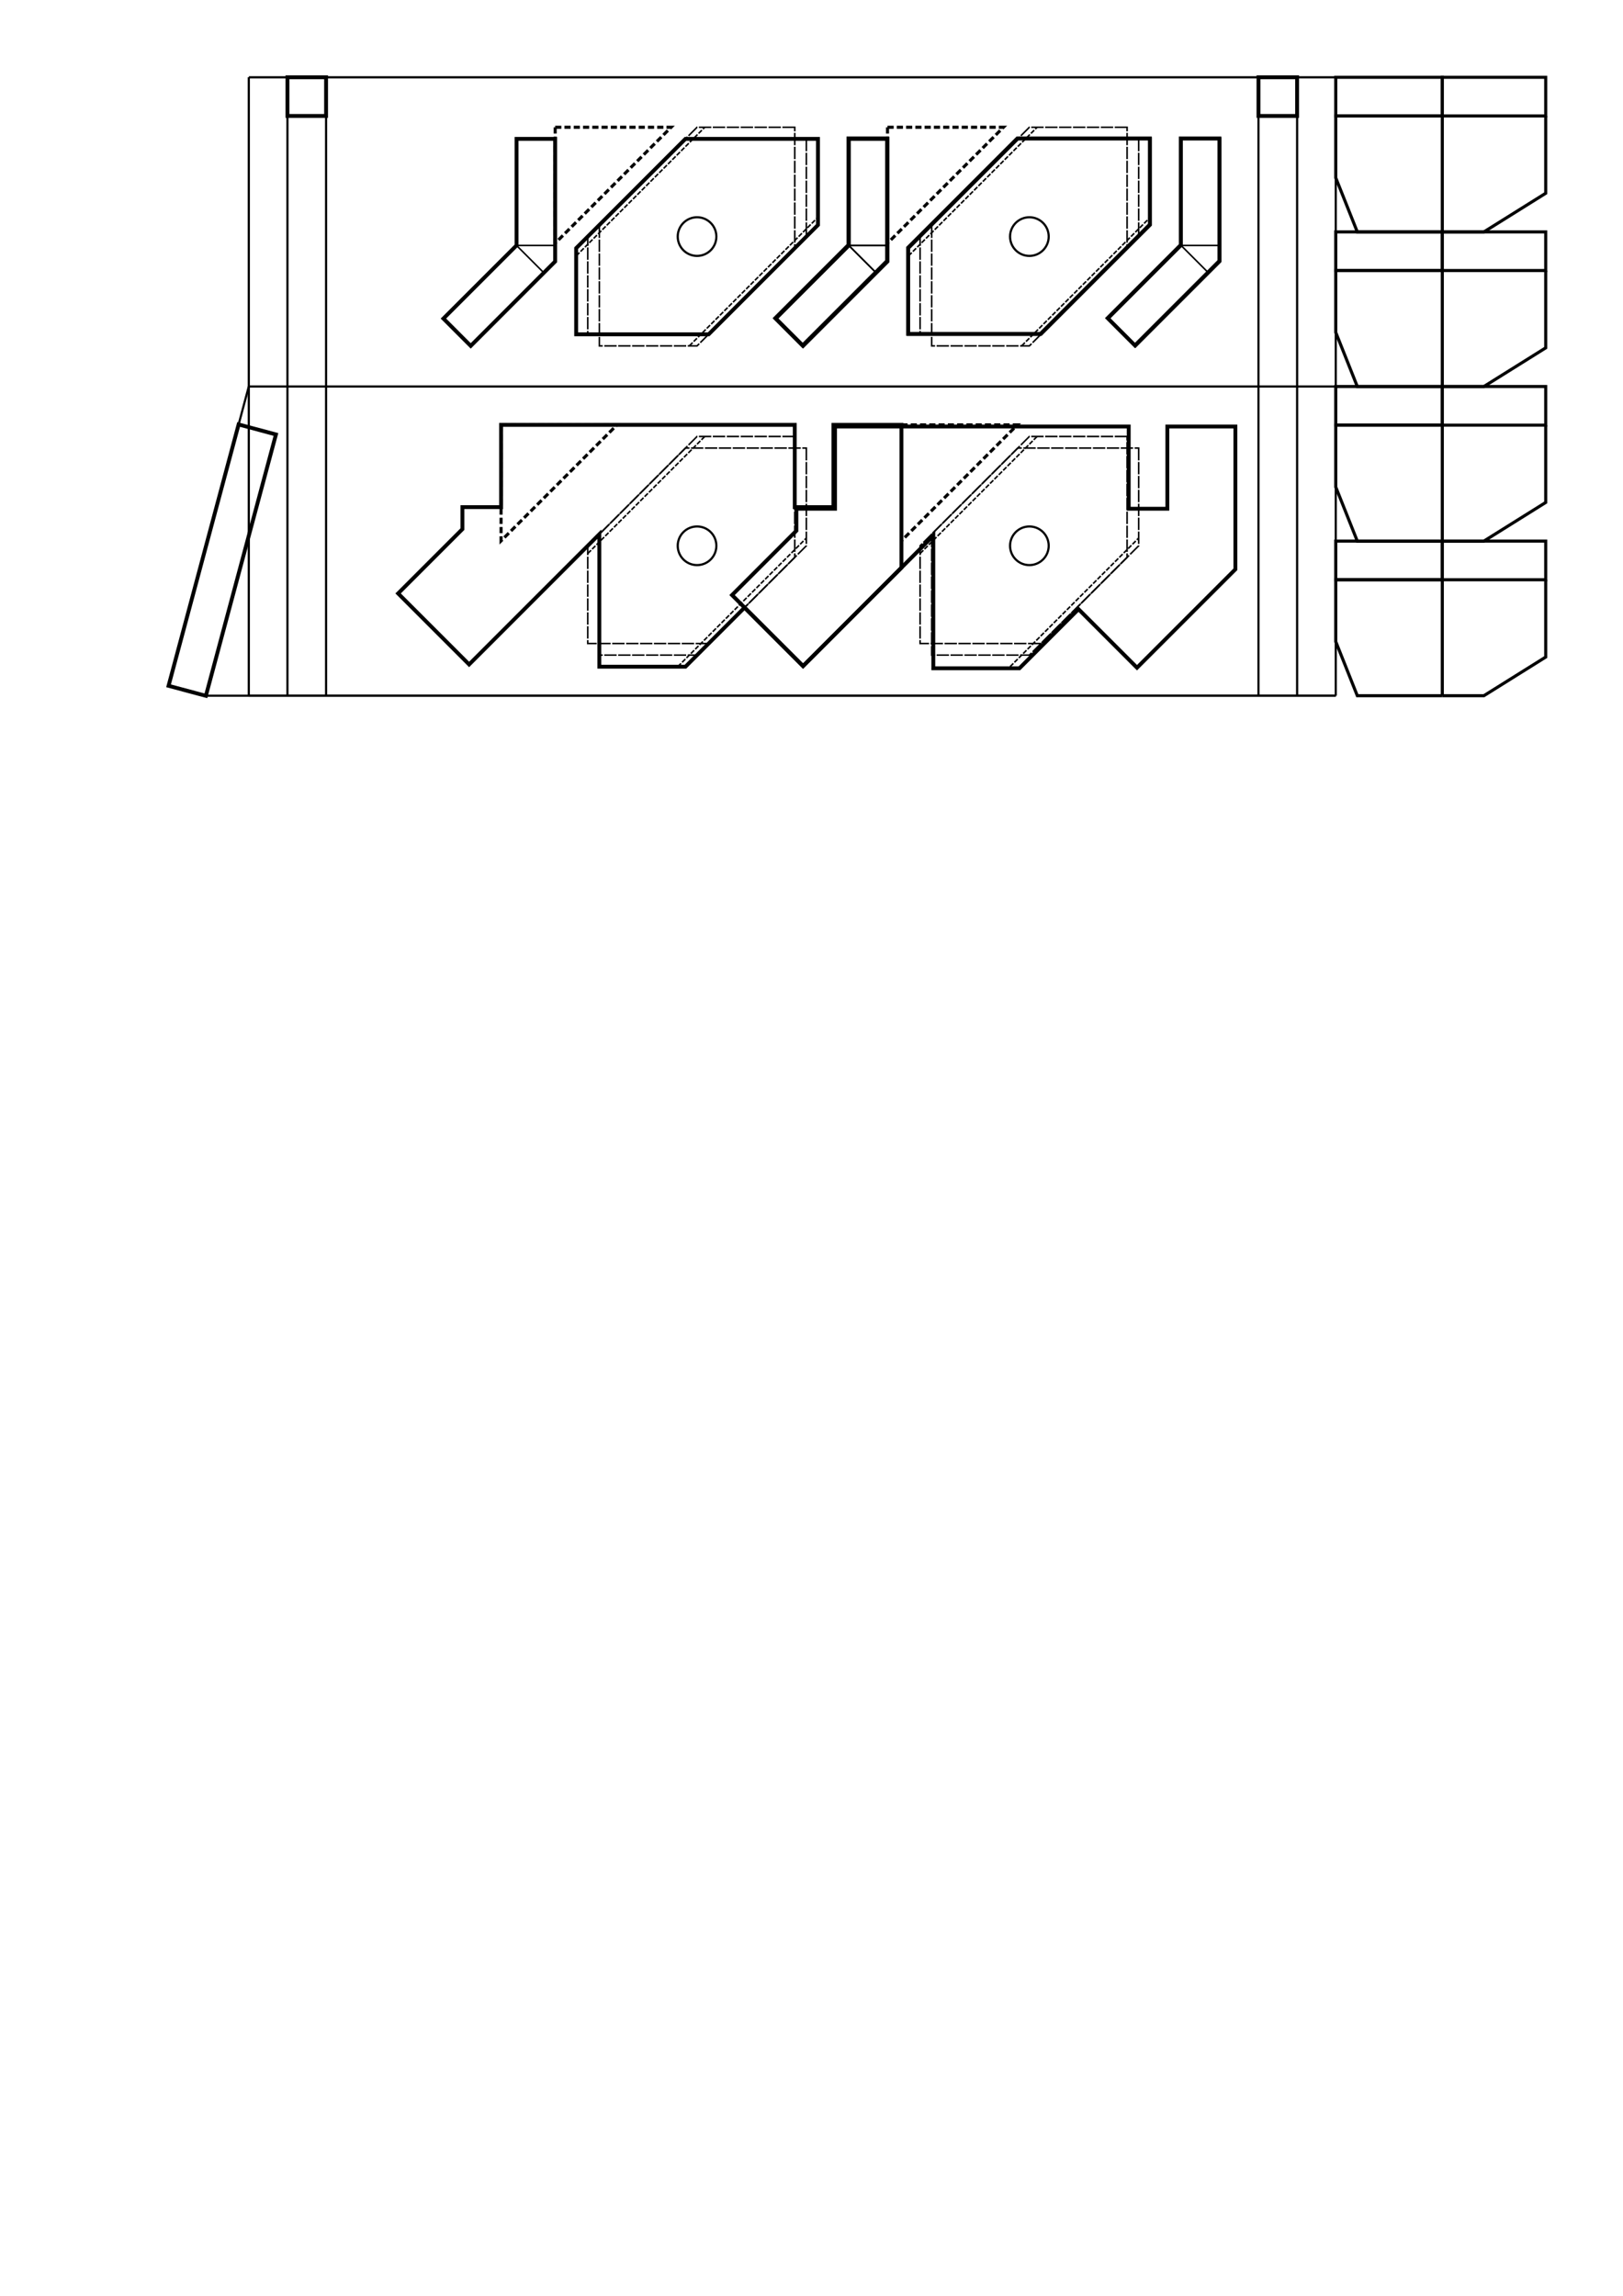 <?xml version="1.0" encoding="UTF-8" standalone="no"?>
<!-- Created with Inkscape (http://www.inkscape.org/) -->

<svg
   xmlns:dc="http://purl.org/dc/elements/1.1/"
   xmlns:cc="http://creativecommons.org/ns#"
   xmlns:rdf="http://www.w3.org/1999/02/22-rdf-syntax-ns#"
   xmlns:svg="http://www.w3.org/2000/svg"
   xmlns="http://www.w3.org/2000/svg"
   xmlns:sodipodi="http://sodipodi.sourceforge.net/DTD/sodipodi-0.dtd"
   xmlns:inkscape="http://www.inkscape.org/namespaces/inkscape"
   width="210mm"
   height="297mm"
   viewBox="0 0 744.094 1052.362"
   id="svg4275"
   version="1.1"
   inkscape:version="0.91 r13725"
   sodipodi:docname="pm_multitray4_TEMP.svg">
  <defs
     id="defs4277" />
  <sodipodi:namedview
     id="base"
     pagecolor="#ffffff"
     bordercolor="#666666"
     borderopacity="1.0"
     inkscape:pageopacity="0.0"
     inkscape:pageshadow="2"
     inkscape:zoom="0.35477556"
     inkscape:cx="168.20884"
     inkscape:cy="549.31481"
     inkscape:document-units="mm"
     inkscape:current-layer="layer1"
     showgrid="false"
     inkscape:snap-bbox="true"
     inkscape:object-paths="true"
     inkscape:snap-intersection-paths="true"
     inkscape:object-nodes="true"
     inkscape:snap-smooth-nodes="true"
     inkscape:snap-object-midpoints="true"
     inkscape:snap-nodes="true"
     inkscape:window-width="1280"
     inkscape:window-height="697"
     inkscape:window-x="-8"
     inkscape:window-y="-8"
     inkscape:window-maximized="1"
     inkscape:snap-global="true"
     inkscape:snap-others="false"
     inkscape:snap-grids="false"
     inkscape:snap-to-guides="false"
     inkscape:snap-page="true"
     inkscape:bbox-paths="true"
     inkscape:bbox-nodes="true"
     inkscape:snap-bbox-edge-midpoints="true"
     inkscape:snap-midpoints="false" />
  <g
     inkscape:label="Layer 1"
     inkscape:groupmode="layer"
     id="layer1">
    <g
       id="g14583"
       style="stroke:#000000;stroke-opacity:1"
       transform="translate(0.002,0)">
      <path
         inkscape:connector-curvature="0"
         id="path5090-6-8"
         d="m 612.402,318.898 -498.466,0"
         style="fill:none;fill-rule:evenodd;stroke:#000000;stroke-width:1px;stroke-linecap:butt;stroke-linejoin:miter;stroke-opacity:1" />
      <path
         inkscape:connector-curvature="0"
         id="path16965-1"
         d="m 131.78,318.898 0,-141.732"
         style="fill:none;fill-rule:evenodd;stroke:#000000;stroke-width:1px;stroke-linecap:butt;stroke-linejoin:miter;stroke-opacity:1" />
      <path
         inkscape:connector-curvature="0"
         id="path5090-6"
         d="m 612.402,35.433 -498.338,0"
         style="fill:none;fill-rule:evenodd;stroke:#000000;stroke-width:1px;stroke-linecap:butt;stroke-linejoin:miter;stroke-opacity:1" />
      <path
         inkscape:connector-curvature="0"
         id="path5090-6-4"
         d="m 612.402,177.165 -498.338,0"
         style="fill:none;fill-rule:evenodd;stroke:#000000;stroke-width:1px;stroke-linecap:butt;stroke-linejoin:miter;stroke-opacity:1" />
      <path
         inkscape:connector-curvature="0"
         id="path5090-2-6-3"
         d="m 612.402,318.898 -480.622,0"
         style="fill:none;fill-rule:evenodd;stroke:#000000;stroke-width:1px;stroke-linecap:butt;stroke-linejoin:miter;stroke-opacity:1" />
      <path
         inkscape:connector-curvature="0"
         id="path18998"
         d="m 612.402,35.433 0,283.465"
         style="fill:none;fill-rule:evenodd;stroke:#000000;stroke-width:1px;stroke-linecap:butt;stroke-linejoin:miter;stroke-opacity:1" />
      <rect
         transform="matrix(0.259,-0.966,0.966,0.259,0,0)"
         y="156.031"
         x="-283.592"
         height="17.717"
         width="124.016"
         id="rect11642-9-1"
         style="fill:none;fill-opacity:1;stroke:#000000;stroke-width:1.772;stroke-miterlimit:4;stroke-dasharray:none;stroke-dashoffset:0;stroke-opacity:1" />
      <path
         inkscape:connector-curvature="0"
         id="path11708"
         d="m 100.953,177.165 3e-5,0"
         style="fill:none;fill-rule:evenodd;stroke:#000000;stroke-width:1px;stroke-linecap:butt;stroke-linejoin:miter;stroke-opacity:1" />
      <rect
         y="35.433"
         x="131.78"
         height="17.717"
         width="17.717"
         id="rect12342-2"
         style="fill:none;fill-opacity:1;stroke:#000000;stroke-width:1.772;stroke-miterlimit:4;stroke-dasharray:none;stroke-dashoffset:0;stroke-opacity:1" />
      <path
         inkscape:connector-curvature="0"
         id="path16965-8"
         d="m 114.064,177.165 0,-141.732"
         style="fill:none;fill-rule:evenodd;stroke:#000000;stroke-width:1px;stroke-linecap:butt;stroke-linejoin:miter;stroke-opacity:1" />
      <path
         inkscape:connector-curvature="0"
         id="path19353"
         d="M 77.315,314.312 114.064,177.165"
         style="fill:none;fill-rule:evenodd;stroke:#000000;stroke-width:1px;stroke-linecap:butt;stroke-linejoin:miter;stroke-opacity:1" />
      <path
         inkscape:connector-curvature="0"
         id="path19355"
         d="m 94.428,318.898 37.352,-1e-5"
         style="fill:none;fill-rule:evenodd;stroke:#000000;stroke-width:1px;stroke-linecap:butt;stroke-linejoin:miter;stroke-opacity:1" />
      <path
         inkscape:connector-curvature="0"
         id="path16965-1-2"
         d="m 131.78,177.165 0,-141.732"
         style="fill:none;fill-rule:evenodd;stroke:#000000;stroke-width:1px;stroke-linecap:butt;stroke-linejoin:miter;stroke-opacity:1" />
      <path
         inkscape:connector-curvature="0"
         id="path16965-8-8"
         d="m 114.064,318.898 0,-141.732"
         style="fill:none;fill-rule:evenodd;stroke:#000000;stroke-width:1px;stroke-linecap:butt;stroke-linejoin:miter;stroke-opacity:1" />
      <rect
         y="35.433"
         x="576.969"
         height="17.717"
         width="17.717"
         id="rect12342-2-1-4"
         style="fill:none;fill-opacity:1;stroke:#000000;stroke-width:1.772;stroke-miterlimit:4;stroke-dasharray:none;stroke-dashoffset:0;stroke-opacity:1" />
      <path
         inkscape:connector-curvature="0"
         id="path20105-3"
         d="m 594.686,35.433 0,283.465"
         style="fill:none;fill-rule:evenodd;stroke:#000000;stroke-width:1px;stroke-linecap:butt;stroke-linejoin:miter;stroke-opacity:1" />
      <g
         id="g14169"
         transform="translate(1.1753125e-5,-4.0458057e-5)"
         style="stroke:#000000;stroke-opacity:1">
        <path
           style="fill:none;fill-rule:evenodd;stroke:#000000;stroke-width:1px;stroke-linecap:butt;stroke-linejoin:miter;stroke-opacity:1"
           d="m 576.969,35.433 0,283.465"
           id="path20105"
           inkscape:connector-curvature="0" />
        <path
           style="fill:none;fill-rule:evenodd;stroke:#000000;stroke-width:1px;stroke-linecap:butt;stroke-linejoin:miter;stroke-opacity:1"
           d="m 149.497,35.433 0,141.732"
           id="path5943"
           inkscape:connector-curvature="0" />
        <path
           style="fill:none;fill-rule:evenodd;stroke:#000000;stroke-width:1px;stroke-linecap:butt;stroke-linejoin:miter;stroke-opacity:1"
           d="m 149.497,177.165 0,141.732"
           id="path5943-4"
           inkscape:connector-curvature="0" />
        <g
           id="g14152"
           style="stroke:#000000;stroke-opacity:1">
          <path
             inkscape:connector-curvature="0"
             id="path5708-2-9-5"
             d="m 310.717,305.602 58.968,-58.968"
             style="fill:none;fill-rule:evenodd;stroke:#000000;stroke-width:0.709;stroke-linecap:butt;stroke-linejoin:miter;stroke-miterlimit:4;stroke-dasharray:2.126, 0.709;stroke-dashoffset:0;stroke-opacity:1" />
          <path
             inkscape:connector-curvature="0"
             id="path5708-2-8-5-4"
             d="M 269.466,253.721 323.119,200.068"
             style="fill:none;fill-rule:evenodd;stroke:#000000;stroke-width:0.709;stroke-linecap:butt;stroke-linejoin:miter;stroke-miterlimit:4;stroke-dasharray:2.126, 0.709;stroke-dashoffset:0;stroke-opacity:1" />
          <path
             inkscape:connector-curvature="0"
             id="path8598-9-4-7"
             d="m 364.37,200.068 -44.795,1e-5 -44.795,44.795 0,55.425 44.795,2e-5 44.795,-44.795 z"
             style="fill:none;fill-rule:evenodd;stroke:#000000;stroke-width:0.709;stroke-linecap:butt;stroke-linejoin:miter;stroke-miterlimit:4;stroke-dasharray:5.669, 0.709;stroke-dashoffset:0;stroke-opacity:1" />
          <path
             inkscape:connector-curvature="0"
             id="path8598-8-4-1"
             d="m 369.685,205.383 -1e-5,44.795 -44.795,44.795 -55.425,-10e-6 -2e-5,-44.795 44.795,-44.795 z"
             style="fill:none;fill-rule:evenodd;stroke:#000000;stroke-width:0.709;stroke-linecap:butt;stroke-linejoin:miter;stroke-miterlimit:4;stroke-dasharray:5.669, 0.709;stroke-dashoffset:0;stroke-opacity:1" />
          <circle
             r="8.858"
             cy="250.177"
             cx="319.575"
             id="path16522-52"
             style="fill:none;fill-rule:evenodd;stroke:#000000;stroke-width:1px;stroke-linecap:butt;stroke-linejoin:miter;stroke-opacity:1" />
          <path
             inkscape:connector-curvature="0"
             id="path5708-2-9-2-7"
             d="m 463.079,305.602 58.968,-58.968"
             style="fill:none;fill-rule:evenodd;stroke:#000000;stroke-width:0.709;stroke-linecap:butt;stroke-linejoin:miter;stroke-miterlimit:4;stroke-dasharray:2.126, 0.709;stroke-dashoffset:0;stroke-opacity:1" />
          <path
             inkscape:connector-curvature="0"
             id="path5708-2-8-5-0-1"
             d="m 421.828,253.721 53.653,-53.653"
             style="fill:none;fill-rule:evenodd;stroke:#000000;stroke-width:0.709;stroke-linecap:butt;stroke-linejoin:miter;stroke-miterlimit:4;stroke-dasharray:2.126, 0.709;stroke-dashoffset:0;stroke-opacity:1" />
          <path
             inkscape:connector-curvature="0"
             id="path8598-9-4-3-6"
             d="m 516.733,200.068 -44.795,1e-5 -44.795,44.795 0,55.425 44.795,2e-5 44.795,-44.795 z"
             style="fill:none;fill-rule:evenodd;stroke:#000000;stroke-width:0.709;stroke-linecap:butt;stroke-linejoin:miter;stroke-miterlimit:4;stroke-dasharray:5.669, 0.709;stroke-dashoffset:0;stroke-opacity:1" />
          <path
             inkscape:connector-curvature="0"
             id="path8598-8-4-7-3"
             d="m 522.048,205.383 -10e-6,44.795 -44.795,44.795 -55.425,-10e-6 -3e-5,-44.795 44.795,-44.795 z"
             style="fill:none;fill-rule:evenodd;stroke:#000000;stroke-width:0.709;stroke-linecap:butt;stroke-linejoin:miter;stroke-miterlimit:4;stroke-dasharray:5.669, 0.709;stroke-dashoffset:0;stroke-opacity:1" />
          <circle
             r="8.858"
             cy="250.177"
             cx="471.938"
             id="path16522-5-6"
             style="fill:none;fill-rule:evenodd;stroke:#000000;stroke-width:1px;stroke-linecap:butt;stroke-linejoin:miter;stroke-opacity:1" />
          <path
             inkscape:connector-curvature="0"
             id="path16561-1-3"
             d="m 229.725,194.753 53.15,0 -53.15,53.15 z"
             style="fill:none;fill-rule:evenodd;stroke:#000000;stroke-width:1.417;stroke-linecap:butt;stroke-linejoin:miter;stroke-miterlimit:4;stroke-dasharray:2.835, 1.417;stroke-dashoffset:0;stroke-opacity:1" />
          <path
             inkscape:connector-curvature="0"
             id="path16561-1-3-3"
             d="m 413.273,194.753 53.15,0 -53.15,53.15 z"
             style="fill:none;fill-rule:evenodd;stroke:#000000;stroke-width:1.417;stroke-linecap:butt;stroke-linejoin:miter;stroke-miterlimit:4;stroke-dasharray:2.835, 1.417;stroke-dashoffset:0;stroke-opacity:1" />
          <g
             transform="translate(-31.546,441.227)"
             style="stroke:#000000;stroke-width:1.772;stroke-miterlimit:4;stroke-dasharray:none;stroke-opacity:1"
             id="g11358">
            <path
               style="fill:none;fill-rule:evenodd;stroke:#000000;stroke-width:1.772;stroke-linecap:butt;stroke-linejoin:miter;stroke-miterlimit:4;stroke-dasharray:none;stroke-opacity:1"
               d="m 214.064,-169.202 29.49,-29.49 0,-10.074 17.717,0 0,-37.708 134.646,-10e-6 10e-6,37.708 17.717,-1e-5 1e-5,-37.708 31.186,-10e-6 0,65.467 -45.099,45.099 -26.815,-26.815 -27.098,27.098 -39.48,-1e-5 -2e-5,-60.74 -59.712,59.712 z"
               id="path11153-9"
               inkscape:connector-curvature="0" />
            <path
               style="fill:none;fill-rule:evenodd;stroke:#000000;stroke-width:1.772;stroke-linecap:butt;stroke-linejoin:miter;stroke-miterlimit:4;stroke-dasharray:none;stroke-opacity:1"
               d="m 367.17,-168.458 29.49,-29.49 0,-10.074 17.717,0 0,-37.708 134.646,-1e-5 10e-6,37.708 17.717,-1e-5 1e-5,-37.708 31.186,-1e-5 0,65.467 -45.099,45.099 -26.815,-26.815 -27.098,27.098 -39.48,-1e-5 -2e-5,-60.74 -59.712,59.712 z"
               id="path11153-4-5"
               inkscape:connector-curvature="0" />
          </g>
        </g>
        <g
           id="g13835"
           style="stroke:#000000;stroke-opacity:1">
          <path
             inkscape:connector-curvature="0"
             id="path16181-8-3-1-0"
             d="m 355.651,146.024 33.523,-33.524 -10e-6,-48.85 17.717,0 0,56.188 -38.716,38.717 z"
             style="fill:none;fill-rule:evenodd;stroke:#000000;stroke-width:1.417;stroke-linecap:butt;stroke-linejoin:miter;stroke-miterlimit:4;stroke-dasharray:none;stroke-opacity:1" />
          <path
             inkscape:connector-curvature="0"
             id="path5708-2-9"
             d="M 316.032,158.555 375,99.587"
             style="fill:none;fill-rule:evenodd;stroke:#000000;stroke-width:0.709;stroke-linecap:butt;stroke-linejoin:miter;stroke-miterlimit:4;stroke-dasharray:2.126, 0.709;stroke-dashoffset:0;stroke-opacity:1" />
          <path
             inkscape:connector-curvature="0"
             id="path5708-2-8-5"
             d="M 264.151,117.303 323.119,58.335"
             style="fill:none;fill-rule:evenodd;stroke:#000000;stroke-width:0.709;stroke-linecap:butt;stroke-linejoin:miter;stroke-miterlimit:4;stroke-dasharray:2.126, 0.709;stroke-dashoffset:0;stroke-opacity:1" />
          <path
             inkscape:connector-curvature="0"
             id="path8598-9-4"
             d="m 364.37,58.335 -44.795,10e-6 -44.795,44.795 0,55.425 44.795,2e-5 44.795,-44.795 z"
             style="fill:none;fill-rule:evenodd;stroke:#000000;stroke-width:0.709;stroke-linecap:butt;stroke-linejoin:miter;stroke-miterlimit:4;stroke-dasharray:5.669, 0.709;stroke-dashoffset:0;stroke-opacity:1" />
          <path
             inkscape:connector-curvature="0"
             id="path8598-8-4"
             d="m 369.685,63.65 -1e-5,44.795 -44.795,44.795 -55.425,-1e-5 -2e-5,-44.795 44.795,-44.795 z"
             style="fill:none;fill-rule:evenodd;stroke:#000000;stroke-width:0.709;stroke-linecap:butt;stroke-linejoin:miter;stroke-miterlimit:4;stroke-dasharray:5.669, 0.709;stroke-dashoffset:0;stroke-opacity:1" />
          <rect
             transform="matrix(0,1,1,0,0,0)"
             y="389.174"
             x="63.65"
             height="17.717"
             width="48.85"
             id="rect9490-4-9-0-0-01-1"
             style="fill:none;fill-opacity:1;stroke:#000000;stroke-width:0.709;stroke-miterlimit:4;stroke-dasharray:none;stroke-dashoffset:0;stroke-opacity:1" />
          <rect
             transform="matrix(-0.707,0.707,0.707,0.707,0,0)"
             y="354.737"
             x="-195.638"
             height="17.717"
             width="47.409"
             id="rect9490-4-9-0-0-01-12-0"
             style="fill:none;fill-opacity:1;stroke:#000000;stroke-width:0.709;stroke-miterlimit:4;stroke-dasharray:none;stroke-dashoffset:0;stroke-opacity:1" />
          <path
             inkscape:connector-curvature="0"
             id="path16181-8-3-1"
             d="m 203.288,146.024 33.523,-33.524 -1e-5,-48.85 17.717,0 0,56.188 -38.716,38.717 z"
             style="fill:none;fill-rule:evenodd;stroke:#000000;stroke-width:1.417;stroke-linecap:butt;stroke-linejoin:miter;stroke-miterlimit:4;stroke-dasharray:none;stroke-opacity:1" />
          <path
             inkscape:connector-curvature="0"
             id="path16213-7"
             d="m 264.151,153.24 0,-39.48 50.11,-50.11 60.74,-1.5e-4 -1e-5,39.48 -50.11,50.11 z"
             style="fill:none;fill-rule:evenodd;stroke:#000000;stroke-width:1.417;stroke-linecap:butt;stroke-linejoin:miter;stroke-miterlimit:4;stroke-dasharray:none;stroke-opacity:1" />
          <rect
             transform="matrix(0,1,1,0,0,0)"
             y="236.811"
             x="63.65"
             height="17.717"
             width="48.85"
             id="rect9490-4-9-0-0-01-7-7"
             style="fill:none;fill-opacity:1;stroke:#000000;stroke-width:0.709;stroke-miterlimit:4;stroke-dasharray:none;stroke-dashoffset:0;stroke-opacity:1" />
          <rect
             transform="matrix(-0.707,0.707,0.707,0.707,0,0)"
             y="247.001"
             x="-87.901"
             height="17.717"
             width="47.409"
             id="rect9490-4-9-0-0-01-12-37-7"
             style="fill:none;fill-opacity:1;stroke:#000000;stroke-width:0.709;stroke-miterlimit:4;stroke-dasharray:none;stroke-dashoffset:0;stroke-opacity:1" />
          <circle
             r="8.858"
             cy="108.445"
             cx="319.575"
             id="path16522"
             style="fill:none;fill-rule:evenodd;stroke:#000000;stroke-width:1px;stroke-linecap:butt;stroke-linejoin:miter;stroke-opacity:1" />
          <path
             inkscape:connector-curvature="0"
             id="path5708-2-9-2"
             d="M 468.394,158.555 527.363,99.587"
             style="fill:none;fill-rule:evenodd;stroke:#000000;stroke-width:0.709;stroke-linecap:butt;stroke-linejoin:miter;stroke-miterlimit:4;stroke-dasharray:2.126, 0.709;stroke-dashoffset:0;stroke-opacity:1" />
          <path
             inkscape:connector-curvature="0"
             id="path5708-2-8-5-0"
             d="M 416.513,117.303 475.481,58.335"
             style="fill:none;fill-rule:evenodd;stroke:#000000;stroke-width:0.709;stroke-linecap:butt;stroke-linejoin:miter;stroke-miterlimit:4;stroke-dasharray:2.126, 0.709;stroke-dashoffset:0;stroke-opacity:1" />
          <path
             inkscape:connector-curvature="0"
             id="path8598-9-4-3"
             d="m 516.733,58.335 -44.795,10e-6 -44.795,44.795 0,55.425 44.795,2e-5 44.795,-44.795 z"
             style="fill:none;fill-rule:evenodd;stroke:#000000;stroke-width:0.709;stroke-linecap:butt;stroke-linejoin:miter;stroke-miterlimit:4;stroke-dasharray:5.669, 0.709;stroke-dashoffset:0;stroke-opacity:1" />
          <path
             inkscape:connector-curvature="0"
             id="path8598-8-4-7"
             d="m 522.048,63.65 -10e-6,44.795 -44.795,44.795 -55.425,-1e-5 -2e-5,-44.795 44.795,-44.795 z"
             style="fill:none;fill-rule:evenodd;stroke:#000000;stroke-width:0.709;stroke-linecap:butt;stroke-linejoin:miter;stroke-miterlimit:4;stroke-dasharray:5.669, 0.709;stroke-dashoffset:0;stroke-opacity:1" />
          <path
             inkscape:connector-curvature="0"
             id="path16181-8-2-1"
             d="m 508.013,146.024 33.523,-33.524 -10e-6,-48.85 17.717,0 0,56.188 -38.716,38.717 z"
             style="fill:none;fill-rule:evenodd;stroke:#000000;stroke-width:1.417;stroke-linecap:butt;stroke-linejoin:miter;stroke-miterlimit:4;stroke-dasharray:none;stroke-opacity:1" />
          <rect
             transform="matrix(0,1,1,0,0,0)"
             y="541.536"
             x="63.65"
             height="17.717"
             width="48.85"
             id="rect9490-4-9-0-0-01-1-7"
             style="fill:none;fill-opacity:1;stroke:#000000;stroke-width:0.709;stroke-miterlimit:4;stroke-dasharray:none;stroke-dashoffset:0;stroke-opacity:1" />
          <rect
             transform="matrix(-0.707,0.707,0.707,0.707,0,0)"
             y="462.474"
             x="-303.374"
             height="17.717"
             width="47.409"
             id="rect9490-4-9-0-0-01-12-0-3"
             style="fill:none;fill-opacity:1;stroke:#000000;stroke-width:0.709;stroke-miterlimit:4;stroke-dasharray:none;stroke-dashoffset:0;stroke-opacity:1" />
          <path
             inkscape:connector-curvature="0"
             id="path16213-7-8"
             d="m 416.513,153.24 0,-39.48 50.11,-50.11 60.74,-1.5e-4 -1e-5,39.48 -50.11,50.11 z"
             style="fill:none;fill-rule:evenodd;stroke:#000000;stroke-width:1.417;stroke-linecap:butt;stroke-linejoin:miter;stroke-miterlimit:4;stroke-dasharray:none;stroke-opacity:1" />
          <rect
             transform="matrix(0,1,1,0,0,0)"
             y="389.174"
             x="63.65"
             height="17.717"
             width="48.85"
             id="rect9490-4-9-0-0-01-7-7-6"
             style="fill:none;fill-opacity:1;stroke:#000000;stroke-width:0.709;stroke-miterlimit:4;stroke-dasharray:none;stroke-dashoffset:0;stroke-opacity:1" />
          <rect
             transform="matrix(-0.707,0.707,0.707,0.707,0,0)"
             y="354.737"
             x="-195.638"
             height="17.717"
             width="47.409"
             id="rect9490-4-9-0-0-01-12-37-7-1"
             style="fill:none;fill-opacity:1;stroke:#000000;stroke-width:0.709;stroke-miterlimit:4;stroke-dasharray:none;stroke-dashoffset:0;stroke-opacity:1" />
          <circle
             r="8.858"
             cy="108.445"
             cx="471.938"
             id="path16522-5"
             style="fill:none;fill-rule:evenodd;stroke:#000000;stroke-width:1px;stroke-linecap:butt;stroke-linejoin:miter;stroke-opacity:1" />
          <path
             inkscape:connector-curvature="0"
             id="path16561-1-3-5"
             d="m 254.528,58.335 53.15,0 -53.15,53.15 z"
             style="fill:none;fill-rule:evenodd;stroke:#000000;stroke-width:1.417;stroke-linecap:butt;stroke-linejoin:miter;stroke-miterlimit:4;stroke-dasharray:2.835, 1.417;stroke-dashoffset:0;stroke-opacity:1" />
          <path
             inkscape:connector-curvature="0"
             id="path16561-1-3-5-1"
             d="m 406.89,58.335 53.15,0 -53.15,53.15 z"
             style="fill:none;fill-rule:evenodd;stroke:#000000;stroke-width:1.417;stroke-linecap:butt;stroke-linejoin:miter;stroke-miterlimit:4;stroke-dasharray:2.835, 1.417;stroke-dashoffset:0;stroke-opacity:1" />
          <g
             transform="translate(-0.189,159.811)"
             style="stroke:#000000;stroke-width:1.772;stroke-miterlimit:4;stroke-dasharray:none;stroke-opacity:1"
             id="g11392">
            <g
               transform="translate(86.659,-856.39)"
               id="g9086-2"
               style="stroke:#000000;stroke-width:1.772;stroke-miterlimit:4;stroke-dasharray:none;stroke-opacity:1">
              <path
                 inkscape:connector-curvature="0"
                 id="path16213-2"
                 d="m 329.853,849.63 0,-39.48 50.11,-50.11 60.74,-1.5e-4 -10e-6,39.48 -50.11,50.11 z"
                 style="fill:none;fill-rule:evenodd;stroke:#000000;stroke-width:1.772;stroke-linecap:butt;stroke-linejoin:miter;stroke-miterlimit:4;stroke-dasharray:none;stroke-opacity:1" />
              <path
                 inkscape:connector-curvature="0"
                 id="path16181-8-1"
                 d="m 421.353,842.414 33.523,-33.524 -1e-5,-48.85 17.717,0 0,56.188 -38.716,38.717 z"
                 style="fill:none;fill-rule:evenodd;stroke:#000000;stroke-width:1.772;stroke-linecap:butt;stroke-linejoin:miter;stroke-miterlimit:4;stroke-dasharray:none;stroke-opacity:1" />
              <path
                 inkscape:connector-curvature="0"
                 id="path16181-8-3-0"
                 d="m 268.991,842.414 33.523,-33.524 -1e-5,-48.85 17.717,0 0,56.188 -38.716,38.717 z"
                 style="fill:none;fill-rule:evenodd;stroke:#000000;stroke-width:1.772;stroke-linecap:butt;stroke-linejoin:miter;stroke-miterlimit:4;stroke-dasharray:none;stroke-opacity:1" />
            </g>
            <g
               transform="translate(-65.514,-856.201)"
               id="g9086-2-6"
               style="stroke:#000000;stroke-width:1.772;stroke-miterlimit:4;stroke-dasharray:none;stroke-opacity:1">
              <path
                 inkscape:connector-curvature="0"
                 id="path16213-2-5"
                 d="m 329.853,849.63 0,-39.48 50.11,-50.11 60.74,-1.5e-4 -10e-6,39.48 -50.11,50.11 z"
                 style="fill:none;fill-rule:evenodd;stroke:#000000;stroke-width:1.772;stroke-linecap:butt;stroke-linejoin:miter;stroke-miterlimit:4;stroke-dasharray:none;stroke-opacity:1" />
              <path
                 inkscape:connector-curvature="0"
                 id="path16181-8-1-1"
                 d="m 421.353,842.414 33.523,-33.524 -1e-5,-48.85 17.717,0 0,56.188 -38.716,38.717 z"
                 style="fill:none;fill-rule:evenodd;stroke:#000000;stroke-width:1.772;stroke-linecap:butt;stroke-linejoin:miter;stroke-miterlimit:4;stroke-dasharray:none;stroke-opacity:1" />
              <path
                 inkscape:connector-curvature="0"
                 id="path16181-8-3-0-3"
                 d="m 268.991,842.414 33.523,-33.524 -1e-5,-48.85 17.717,0 0,56.188 -38.716,38.717 z"
                 style="fill:none;fill-rule:evenodd;stroke:#000000;stroke-width:1.772;stroke-linecap:butt;stroke-linejoin:miter;stroke-miterlimit:4;stroke-dasharray:none;stroke-opacity:1" />
            </g>
          </g>
        </g>
      </g>
      <g
         transform="matrix(1,0,0,-1,45.252,955.087)"
         id="g13002"
         style="stroke:#000000;stroke-opacity:1">
        <g
           transform="translate(498.683,-91.214)"
           id="g12180"
           style="stroke:#000000;stroke-width:1.417;stroke-miterlimit:4;stroke-dasharray:none;stroke-opacity:1">
          <rect
             transform="matrix(0,-1,1,0,0,0)"
             y="117.317"
             x="-1010.867"
             height="47.409"
             width="17.717"
             id="rect15286-6-7-5"
             style="fill:none;fill-opacity:1;stroke:#000000;stroke-width:1.417;stroke-miterlimit:4;stroke-dasharray:none;stroke-dashoffset:0;stroke-opacity:1" />
          <path
             inkscape:connector-curvature="0"
             id="path16016-8-7"
             d="m 117.317,993.151 -48.85,0 0,-28.346 9.874,-24.803 38.976,0"
             style="fill:none;fill-rule:evenodd;stroke:#000000;stroke-width:1.417;stroke-linecap:butt;stroke-linejoin:miter;stroke-miterlimit:4;stroke-dasharray:none;stroke-opacity:1" />
          <rect
             transform="matrix(0,-1,1,0,0,0)"
             y="68.467"
             x="-1010.867"
             height="48.85"
             width="17.716"
             id="rect15286-6-7-8-8"
             style="fill:none;fill-opacity:1;stroke:#000000;stroke-width:1.417;stroke-miterlimit:4;stroke-dasharray:none;stroke-dashoffset:0;stroke-opacity:1" />
          <path
             inkscape:connector-curvature="0"
             id="path12176"
             d="m 117.317,940.001 19.063,-7e-5 28.346,17.717 1e-5,35.433"
             style="fill:none;fill-rule:evenodd;stroke:#000000;stroke-width:1.417;stroke-linecap:butt;stroke-linejoin:miter;stroke-miterlimit:4;stroke-dasharray:none;stroke-opacity:1" />
          <path
             inkscape:connector-curvature="0"
             id="path12178"
             d="m 117.317,993.151 0,-53.15"
             style="fill:none;fill-rule:evenodd;stroke:#000000;stroke-width:1.417;stroke-linecap:butt;stroke-linejoin:miter;stroke-miterlimit:4;stroke-dasharray:none;stroke-opacity:1" />
        </g>
        <g
           transform="translate(498.683,-162.08)"
           id="g12180-4"
           style="stroke:#000000;stroke-width:1.417;stroke-miterlimit:4;stroke-dasharray:none;stroke-opacity:1">
          <rect
             transform="matrix(0,-1,1,0,0,0)"
             y="117.317"
             x="-1010.867"
             height="47.409"
             width="17.717"
             id="rect15286-6-7-5-1"
             style="fill:none;fill-opacity:1;stroke:#000000;stroke-width:1.417;stroke-miterlimit:4;stroke-dasharray:none;stroke-dashoffset:0;stroke-opacity:1" />
          <path
             inkscape:connector-curvature="0"
             id="path16016-8-7-0"
             d="m 117.317,993.151 -48.85,0 0,-28.346 9.874,-24.803 38.976,0"
             style="fill:none;fill-rule:evenodd;stroke:#000000;stroke-width:1.417;stroke-linecap:butt;stroke-linejoin:miter;stroke-miterlimit:4;stroke-dasharray:none;stroke-opacity:1" />
          <rect
             transform="matrix(0,-1,1,0,0,0)"
             y="68.467"
             x="-1010.867"
             height="48.85"
             width="17.716"
             id="rect15286-6-7-8-8-8"
             style="fill:none;fill-opacity:1;stroke:#000000;stroke-width:1.417;stroke-miterlimit:4;stroke-dasharray:none;stroke-dashoffset:0;stroke-opacity:1" />
          <path
             inkscape:connector-curvature="0"
             id="path12176-9"
             d="m 117.317,940.001 19.063,-7e-5 28.346,17.717 1e-5,35.433"
             style="fill:none;fill-rule:evenodd;stroke:#000000;stroke-width:1.417;stroke-linecap:butt;stroke-linejoin:miter;stroke-miterlimit:4;stroke-dasharray:none;stroke-opacity:1" />
          <path
             inkscape:connector-curvature="0"
             id="path12178-3"
             d="m 117.317,993.151 0,-53.15"
             style="fill:none;fill-rule:evenodd;stroke:#000000;stroke-width:1.417;stroke-linecap:butt;stroke-linejoin:miter;stroke-miterlimit:4;stroke-dasharray:none;stroke-opacity:1" />
        </g>
        <g
           transform="translate(498.683,-303.812)"
           id="g12180-9"
           style="stroke:#000000;stroke-width:1.417;stroke-miterlimit:4;stroke-dasharray:none;stroke-opacity:1">
          <rect
             transform="matrix(0,-1,1,0,0,0)"
             y="117.317"
             x="-1010.867"
             height="47.409"
             width="17.717"
             id="rect15286-6-7-5-9"
             style="fill:none;fill-opacity:1;stroke:#000000;stroke-width:1.417;stroke-miterlimit:4;stroke-dasharray:none;stroke-dashoffset:0;stroke-opacity:1" />
          <path
             inkscape:connector-curvature="0"
             id="path16016-8-7-9"
             d="m 117.317,993.151 -48.85,0 0,-28.346 9.874,-24.803 38.976,0"
             style="fill:none;fill-rule:evenodd;stroke:#000000;stroke-width:1.417;stroke-linecap:butt;stroke-linejoin:miter;stroke-miterlimit:4;stroke-dasharray:none;stroke-opacity:1" />
          <rect
             transform="matrix(0,-1,1,0,0,0)"
             y="68.467"
             x="-1010.867"
             height="48.85"
             width="17.716"
             id="rect15286-6-7-8-8-5"
             style="fill:none;fill-opacity:1;stroke:#000000;stroke-width:1.417;stroke-miterlimit:4;stroke-dasharray:none;stroke-dashoffset:0;stroke-opacity:1" />
          <path
             inkscape:connector-curvature="0"
             id="path12176-3"
             d="m 117.317,940.001 19.063,-7e-5 28.346,17.717 1e-5,35.433"
             style="fill:none;fill-rule:evenodd;stroke:#000000;stroke-width:1.417;stroke-linecap:butt;stroke-linejoin:miter;stroke-miterlimit:4;stroke-dasharray:none;stroke-opacity:1" />
          <path
             inkscape:connector-curvature="0"
             id="path12178-6"
             d="m 117.317,993.151 0,-53.15"
             style="fill:none;fill-rule:evenodd;stroke:#000000;stroke-width:1.417;stroke-linecap:butt;stroke-linejoin:miter;stroke-miterlimit:4;stroke-dasharray:none;stroke-opacity:1" />
        </g>
        <g
           transform="translate(498.683,-232.946)"
           id="g12180-4-4"
           style="stroke:#000000;stroke-width:1.417;stroke-miterlimit:4;stroke-dasharray:none;stroke-opacity:1">
          <rect
             transform="matrix(0,-1,1,0,0,0)"
             y="117.317"
             x="-1010.867"
             height="47.409"
             width="17.717"
             id="rect15286-6-7-5-1-2"
             style="fill:none;fill-opacity:1;stroke:#000000;stroke-width:1.417;stroke-miterlimit:4;stroke-dasharray:none;stroke-dashoffset:0;stroke-opacity:1" />
          <path
             inkscape:connector-curvature="0"
             id="path16016-8-7-0-9"
             d="m 117.317,993.151 -48.85,0 0,-28.346 9.874,-24.803 38.976,0"
             style="fill:none;fill-rule:evenodd;stroke:#000000;stroke-width:1.417;stroke-linecap:butt;stroke-linejoin:miter;stroke-miterlimit:4;stroke-dasharray:none;stroke-opacity:1" />
          <rect
             transform="matrix(0,-1,1,0,0,0)"
             y="68.467"
             x="-1010.867"
             height="48.85"
             width="17.716"
             id="rect15286-6-7-8-8-8-1"
             style="fill:none;fill-opacity:1;stroke:#000000;stroke-width:1.417;stroke-miterlimit:4;stroke-dasharray:none;stroke-dashoffset:0;stroke-opacity:1" />
          <path
             inkscape:connector-curvature="0"
             id="path12176-9-7"
             d="m 117.317,940.001 19.063,-7e-5 28.346,17.717 1e-5,35.433"
             style="fill:none;fill-rule:evenodd;stroke:#000000;stroke-width:1.417;stroke-linecap:butt;stroke-linejoin:miter;stroke-miterlimit:4;stroke-dasharray:none;stroke-opacity:1" />
          <path
             inkscape:connector-curvature="0"
             id="path12178-3-3"
             d="m 117.317,993.151 0,-53.15"
             style="fill:none;fill-rule:evenodd;stroke:#000000;stroke-width:1.417;stroke-linecap:butt;stroke-linejoin:miter;stroke-miterlimit:4;stroke-dasharray:none;stroke-opacity:1" />
        </g>
      </g>
    </g>
  </g>
</svg>
